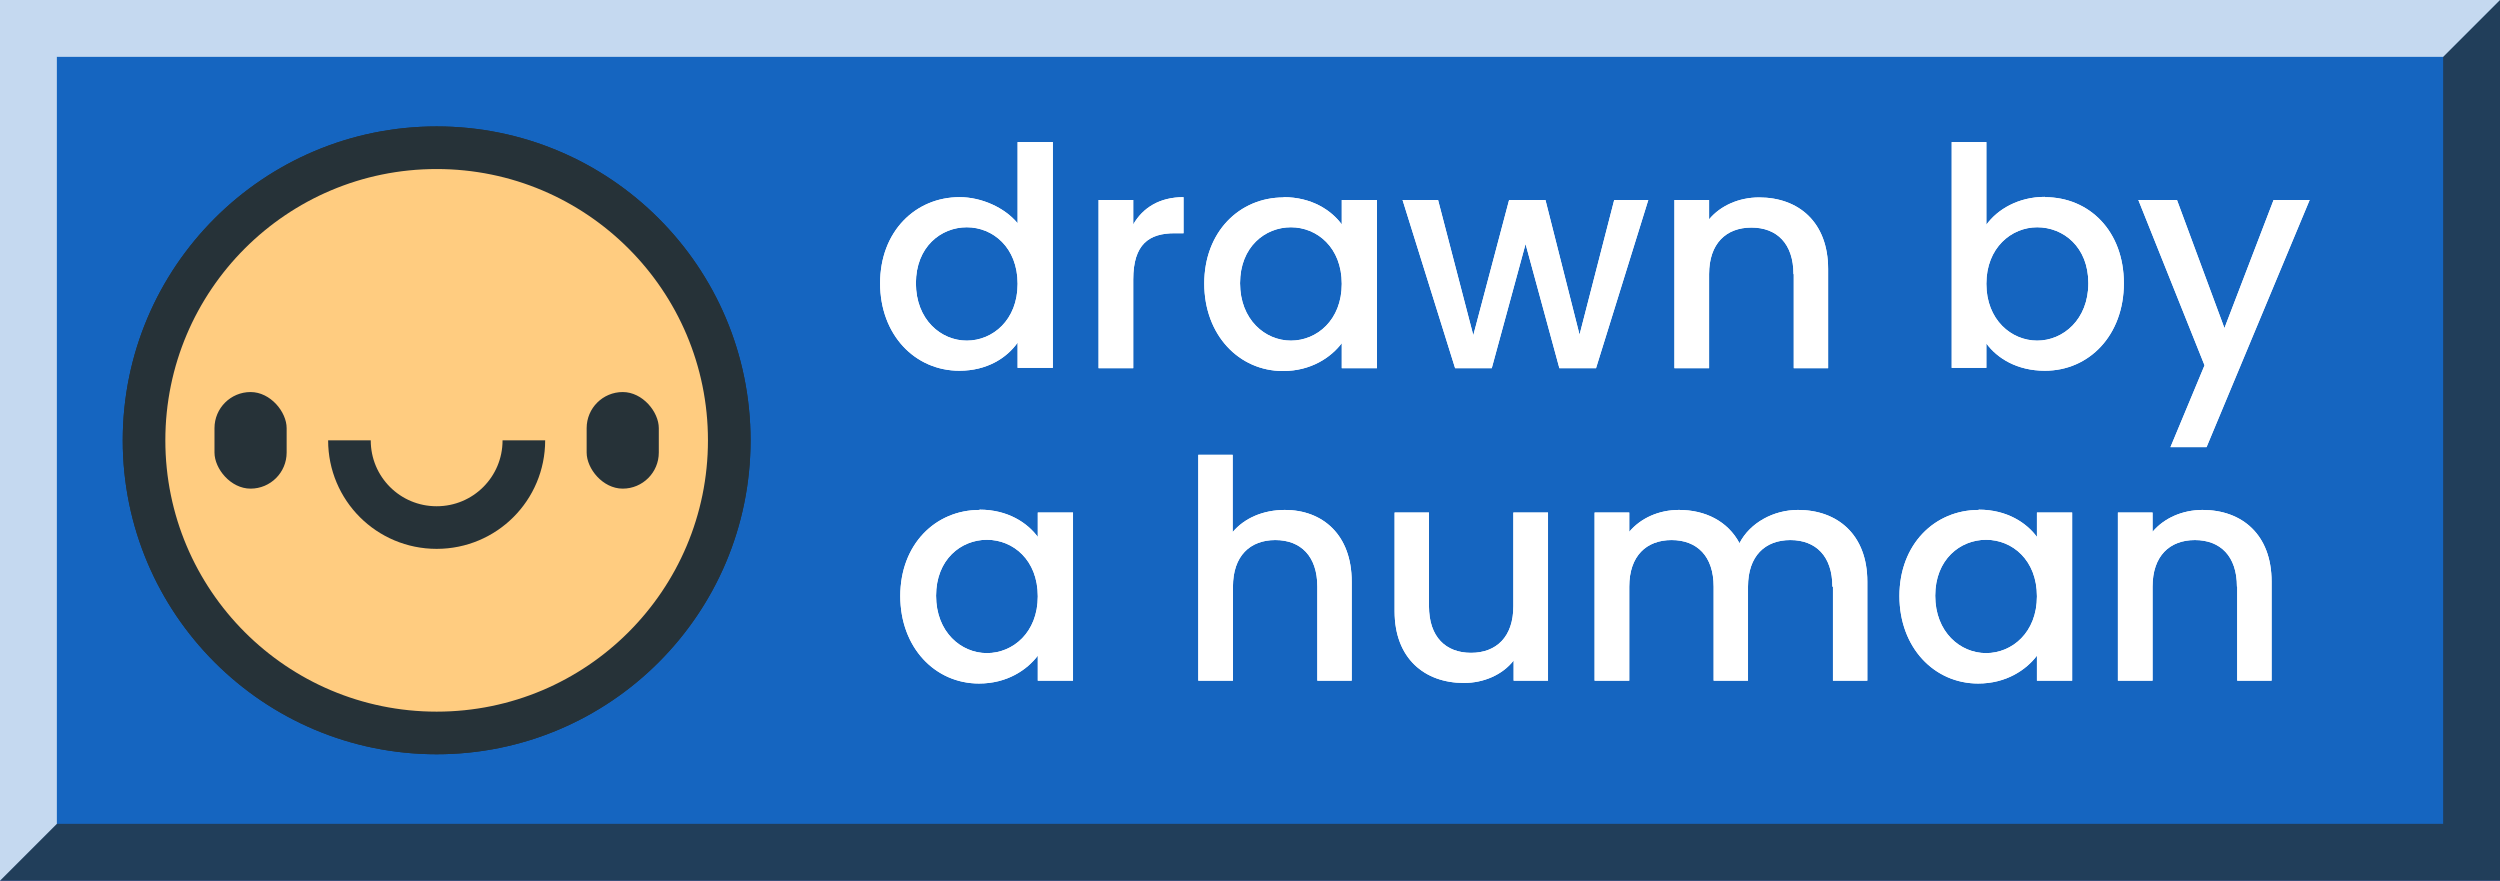 <?xml version="1.0" encoding="UTF-8"?><svg xmlns="http://www.w3.org/2000/svg" width="88" height="31" viewBox="0 0 88 31"><g id="Background"><rect width="88" height="31" fill="#9575cd"/><rect width="88" height="31" fill="#1565c0"/></g><g id="_3D"><polygon points="88 0 88 31 0 31 2 29 86 29 86 2 88 0" fill="#263238" opacity=".5"/><polygon points="88 0 86 2 2 2 2 29 0 31 0 0 88 0" fill="#fff" opacity=".5"/><polygon points="88 0 88 31 0 31 2 29 86 29 86 2 88 0" fill="#263238" opacity=".5"/><polygon points="88 0 86 2 2 2 2 29 0 31 0 0 88 0" fill="#fff" opacity=".5"/></g><g id="Text"><path d="m33.78,6.94c.77,0,1.59.37,2.04.92v-2.86h1.24v7.95h-1.24v-.89c-.38.54-1.08.99-2.05.99-1.56,0-2.79-1.26-2.79-3.08s1.24-3.03,2.8-3.03Zm.25,1.06c-.91,0-1.79.69-1.79,1.97s.88,2.02,1.79,2.02,1.79-.72,1.79-2-.87-1.99-1.79-1.99Z" fill="#fff"/><path d="m39.89,12.96h-1.22v-5.92h1.22v.86c.34-.59.93-.96,1.77-.96v1.27h-.31c-.9,0-1.46.38-1.46,1.63v3.12Z" fill="#fff"/><path d="m45.18,6.94c1,0,1.69.47,2.05.96v-.86h1.24v5.92h-1.24v-.88c-.38.5-1.08.98-2.07.98-1.54,0-2.77-1.26-2.77-3.08s1.24-3.03,2.79-3.03Zm.26,1.06c-.91,0-1.79.69-1.79,1.97s.88,2.02,1.79,2.02,1.79-.72,1.79-2-.87-1.99-1.79-1.99Z" fill="#fff"/><path d="m49.37,7.04h1.25l1.24,4.76,1.26-4.76h1.28l1.2,4.74,1.22-4.74h1.2l-1.84,5.92h-1.29l-1.19-4.37-1.19,4.37h-1.29l-1.85-5.92Z" fill="#fff"/><path d="m63.13,9.65c0-1.08-.59-1.64-1.48-1.64s-1.49.56-1.49,1.64v3.31h-1.22v-5.92h1.22v.68c.4-.48,1.05-.77,1.76-.77,1.39,0,2.43.87,2.43,2.52v3.49h-1.21v-3.31Z" fill="#fff"/><path d="m71.98,6.94c1.57,0,2.78,1.2,2.78,3.03s-1.22,3.08-2.78,3.08c-.98,0-1.68-.44-2.06-.96v.86h-1.22v-7.95h1.22v2.91c.39-.54,1.13-.98,2.06-.98Zm-.27,1.06c-.91,0-1.79.72-1.79,1.99s.88,2,1.79,2,1.8-.74,1.8-2.02-.88-1.97-1.8-1.97Z" fill="#fff"/><path d="m80.03,7.04h1.27l-3.63,8.7h-1.27l1.2-2.88-2.33-5.82h1.36l1.67,4.51,1.73-4.51Z" fill="#fff"/><path d="m34.48,17.94c1,0,1.69.47,2.05.96v-.86h1.24v5.92h-1.24v-.88c-.38.5-1.08.98-2.07.98-1.54,0-2.77-1.26-2.77-3.08s1.24-3.03,2.79-3.03Zm.26,1.06c-.91,0-1.79.69-1.79,1.97s.88,2.02,1.79,2.02,1.79-.72,1.79-2-.87-1.99-1.79-1.99Z" fill="#fff"/><path d="m42.17,16.01h1.22v2.72c.41-.49,1.07-.78,1.84-.78,1.32,0,2.35.87,2.35,2.52v3.49h-1.21v-3.31c0-1.08-.59-1.64-1.48-1.64s-1.49.56-1.49,1.64v3.31h-1.22v-7.95Z" fill="#fff"/><path d="m54.5,23.96h-1.22v-.71c-.39.5-1.05.79-1.75.79-1.39,0-2.44-.87-2.44-2.52v-3.48h1.21v3.3c0,1.08.59,1.64,1.48,1.64s1.49-.56,1.49-1.64v-3.3h1.22v5.92Z" fill="#fff"/><path d="m64.5,20.65c0-1.08-.59-1.64-1.48-1.64s-1.49.56-1.49,1.64v3.31h-1.21v-3.31c0-1.08-.59-1.64-1.48-1.64s-1.49.56-1.49,1.64v3.31h-1.22v-5.92h1.22v.68c.4-.48,1.04-.77,1.75-.77.93,0,1.72.4,2.13,1.17.37-.72,1.2-1.17,2.06-1.17,1.39,0,2.44.87,2.44,2.52v3.49h-1.21v-3.31Z" fill="#fff"/><path d="m69.65,17.94c1,0,1.69.47,2.05.96v-.86h1.24v5.92h-1.24v-.88c-.38.5-1.08.98-2.07.98-1.54,0-2.77-1.26-2.77-3.08s1.24-3.03,2.79-3.03Zm.26,1.06c-.91,0-1.79.69-1.79,1.97s.88,2.02,1.79,2.02,1.79-.72,1.79-2-.87-1.99-1.79-1.99Z" fill="#fff"/><path d="m78.74,20.65c0-1.08-.59-1.64-1.48-1.64s-1.49.56-1.49,1.64v3.31h-1.22v-5.92h1.22v.68c.4-.48,1.05-.77,1.76-.77,1.39,0,2.43.87,2.43,2.52v3.49h-1.21v-3.31Z" fill="#fff"/><path d="m33.78,6.94c.77,0,1.59.37,2.04.92v-2.86h1.24v7.95h-1.24v-.89c-.38.54-1.08.99-2.05.99-1.56,0-2.79-1.26-2.79-3.08s1.24-3.03,2.8-3.03Zm.25,1.06c-.91,0-1.79.69-1.79,1.97s.88,2.02,1.79,2.02,1.79-.72,1.79-2-.87-1.99-1.79-1.99Z" fill="#fff"/><path d="m39.89,12.96h-1.22v-5.92h1.22v.86c.34-.59.93-.96,1.77-.96v1.27h-.31c-.9,0-1.46.38-1.46,1.63v3.12Z" fill="#fff"/><path d="m45.18,6.94c1,0,1.69.47,2.05.96v-.86h1.24v5.92h-1.24v-.88c-.38.5-1.08.98-2.07.98-1.54,0-2.77-1.26-2.77-3.08s1.24-3.03,2.79-3.03Zm.26,1.06c-.91,0-1.79.69-1.79,1.97s.88,2.02,1.79,2.02,1.79-.72,1.79-2-.87-1.99-1.79-1.99Z" fill="#fff"/><path d="m49.37,7.04h1.25l1.24,4.76,1.26-4.76h1.28l1.2,4.74,1.22-4.74h1.2l-1.84,5.92h-1.29l-1.19-4.37-1.19,4.37h-1.29l-1.85-5.92Z" fill="#fff"/><path d="m63.13,9.65c0-1.08-.59-1.64-1.48-1.64s-1.49.56-1.49,1.64v3.31h-1.22v-5.92h1.22v.68c.4-.48,1.05-.77,1.76-.77,1.39,0,2.43.87,2.43,2.52v3.49h-1.21v-3.31Z" fill="#fff"/><path d="m71.98,6.94c1.57,0,2.78,1.2,2.78,3.03s-1.22,3.08-2.78,3.08c-.98,0-1.68-.44-2.06-.96v.86h-1.22v-7.95h1.22v2.91c.39-.54,1.13-.98,2.06-.98Zm-.27,1.06c-.91,0-1.79.72-1.79,1.99s.88,2,1.79,2,1.8-.74,1.8-2.02-.88-1.97-1.8-1.97Z" fill="#fff"/><path d="m80.03,7.04h1.27l-3.63,8.7h-1.27l1.2-2.88-2.33-5.82h1.36l1.67,4.51,1.73-4.51Z" fill="#fff"/><path d="m34.48,17.94c1,0,1.69.47,2.05.96v-.86h1.24v5.92h-1.24v-.88c-.38.5-1.08.98-2.07.98-1.54,0-2.77-1.26-2.77-3.08s1.24-3.03,2.79-3.03Zm.26,1.06c-.91,0-1.79.69-1.79,1.97s.88,2.02,1.79,2.02,1.79-.72,1.79-2-.87-1.99-1.79-1.99Z" fill="#fff"/><path d="m42.17,16.01h1.22v2.72c.41-.49,1.07-.78,1.84-.78,1.32,0,2.35.87,2.35,2.52v3.49h-1.21v-3.31c0-1.08-.59-1.64-1.48-1.64s-1.49.56-1.49,1.64v3.31h-1.22v-7.95Z" fill="#fff"/><path d="m54.5,23.96h-1.22v-.71c-.39.5-1.05.79-1.75.79-1.39,0-2.44-.87-2.44-2.52v-3.48h1.21v3.3c0,1.08.59,1.64,1.48,1.64s1.49-.56,1.49-1.64v-3.3h1.22v5.92Z" fill="#fff"/><path d="m64.5,20.65c0-1.08-.59-1.64-1.48-1.64s-1.49.56-1.49,1.64v3.31h-1.21v-3.31c0-1.08-.59-1.64-1.48-1.64s-1.49.56-1.49,1.64v3.31h-1.22v-5.92h1.22v.68c.4-.48,1.04-.77,1.75-.77.93,0,1.72.4,2.13,1.17.37-.72,1.2-1.17,2.06-1.17,1.39,0,2.44.87,2.44,2.52v3.49h-1.21v-3.31Z" fill="#fff"/><path d="m69.65,17.94c1,0,1.69.47,2.05.96v-.86h1.24v5.92h-1.24v-.88c-.38.5-1.08.98-2.07.98-1.54,0-2.77-1.26-2.77-3.08s1.24-3.03,2.79-3.03Zm.26,1.06c-.91,0-1.79.69-1.79,1.97s.88,2.02,1.79,2.02,1.79-.72,1.79-2-.87-1.99-1.79-1.99Z" fill="#fff"/><path d="m78.74,20.65c0-1.08-.59-1.64-1.48-1.64s-1.49.56-1.49,1.64v3.31h-1.22v-5.92h1.22v.68c.4-.48,1.05-.77,1.76-.77,1.39,0,2.43.87,2.43,2.52v3.49h-1.21v-3.31Z" fill="#fff"/></g><g id="Image"><circle cx="15.37" cy="15.5" r="10.3" fill="#ffcc80" stroke="#263238" stroke-miterlimit="10" stroke-width="1.5"/><rect x="7.55" y="13.8" width="2.54" height="3.4" rx="1.27" ry="1.27" fill="#263238"/><rect x="20.65" y="13.8" width="2.54" height="3.4" rx="1.27" ry="1.27" fill="#263238"/><path d="m18.44,15.5c0,1.7-1.37,3.07-3.07,3.07s-3.07-1.37-3.07-3.07" fill="none" stroke="#263238" stroke-miterlimit="10" stroke-width="1.5"/><circle cx="15.37" cy="15.5" r="10.3" fill="#ffcc80" stroke="#263238" stroke-miterlimit="10" stroke-width="1.5"/><rect x="7.55" y="13.8" width="2.54" height="3.4" rx="1.27" ry="1.27" fill="#263238"/><rect x="20.65" y="13.8" width="2.54" height="3.4" rx="1.27" ry="1.27" fill="#263238"/><path d="m18.44,15.5c0,1.7-1.37,3.07-3.07,3.07s-3.07-1.37-3.07-3.07" fill="none" stroke="#263238" stroke-miterlimit="10" stroke-width="1.5"/></g></svg>